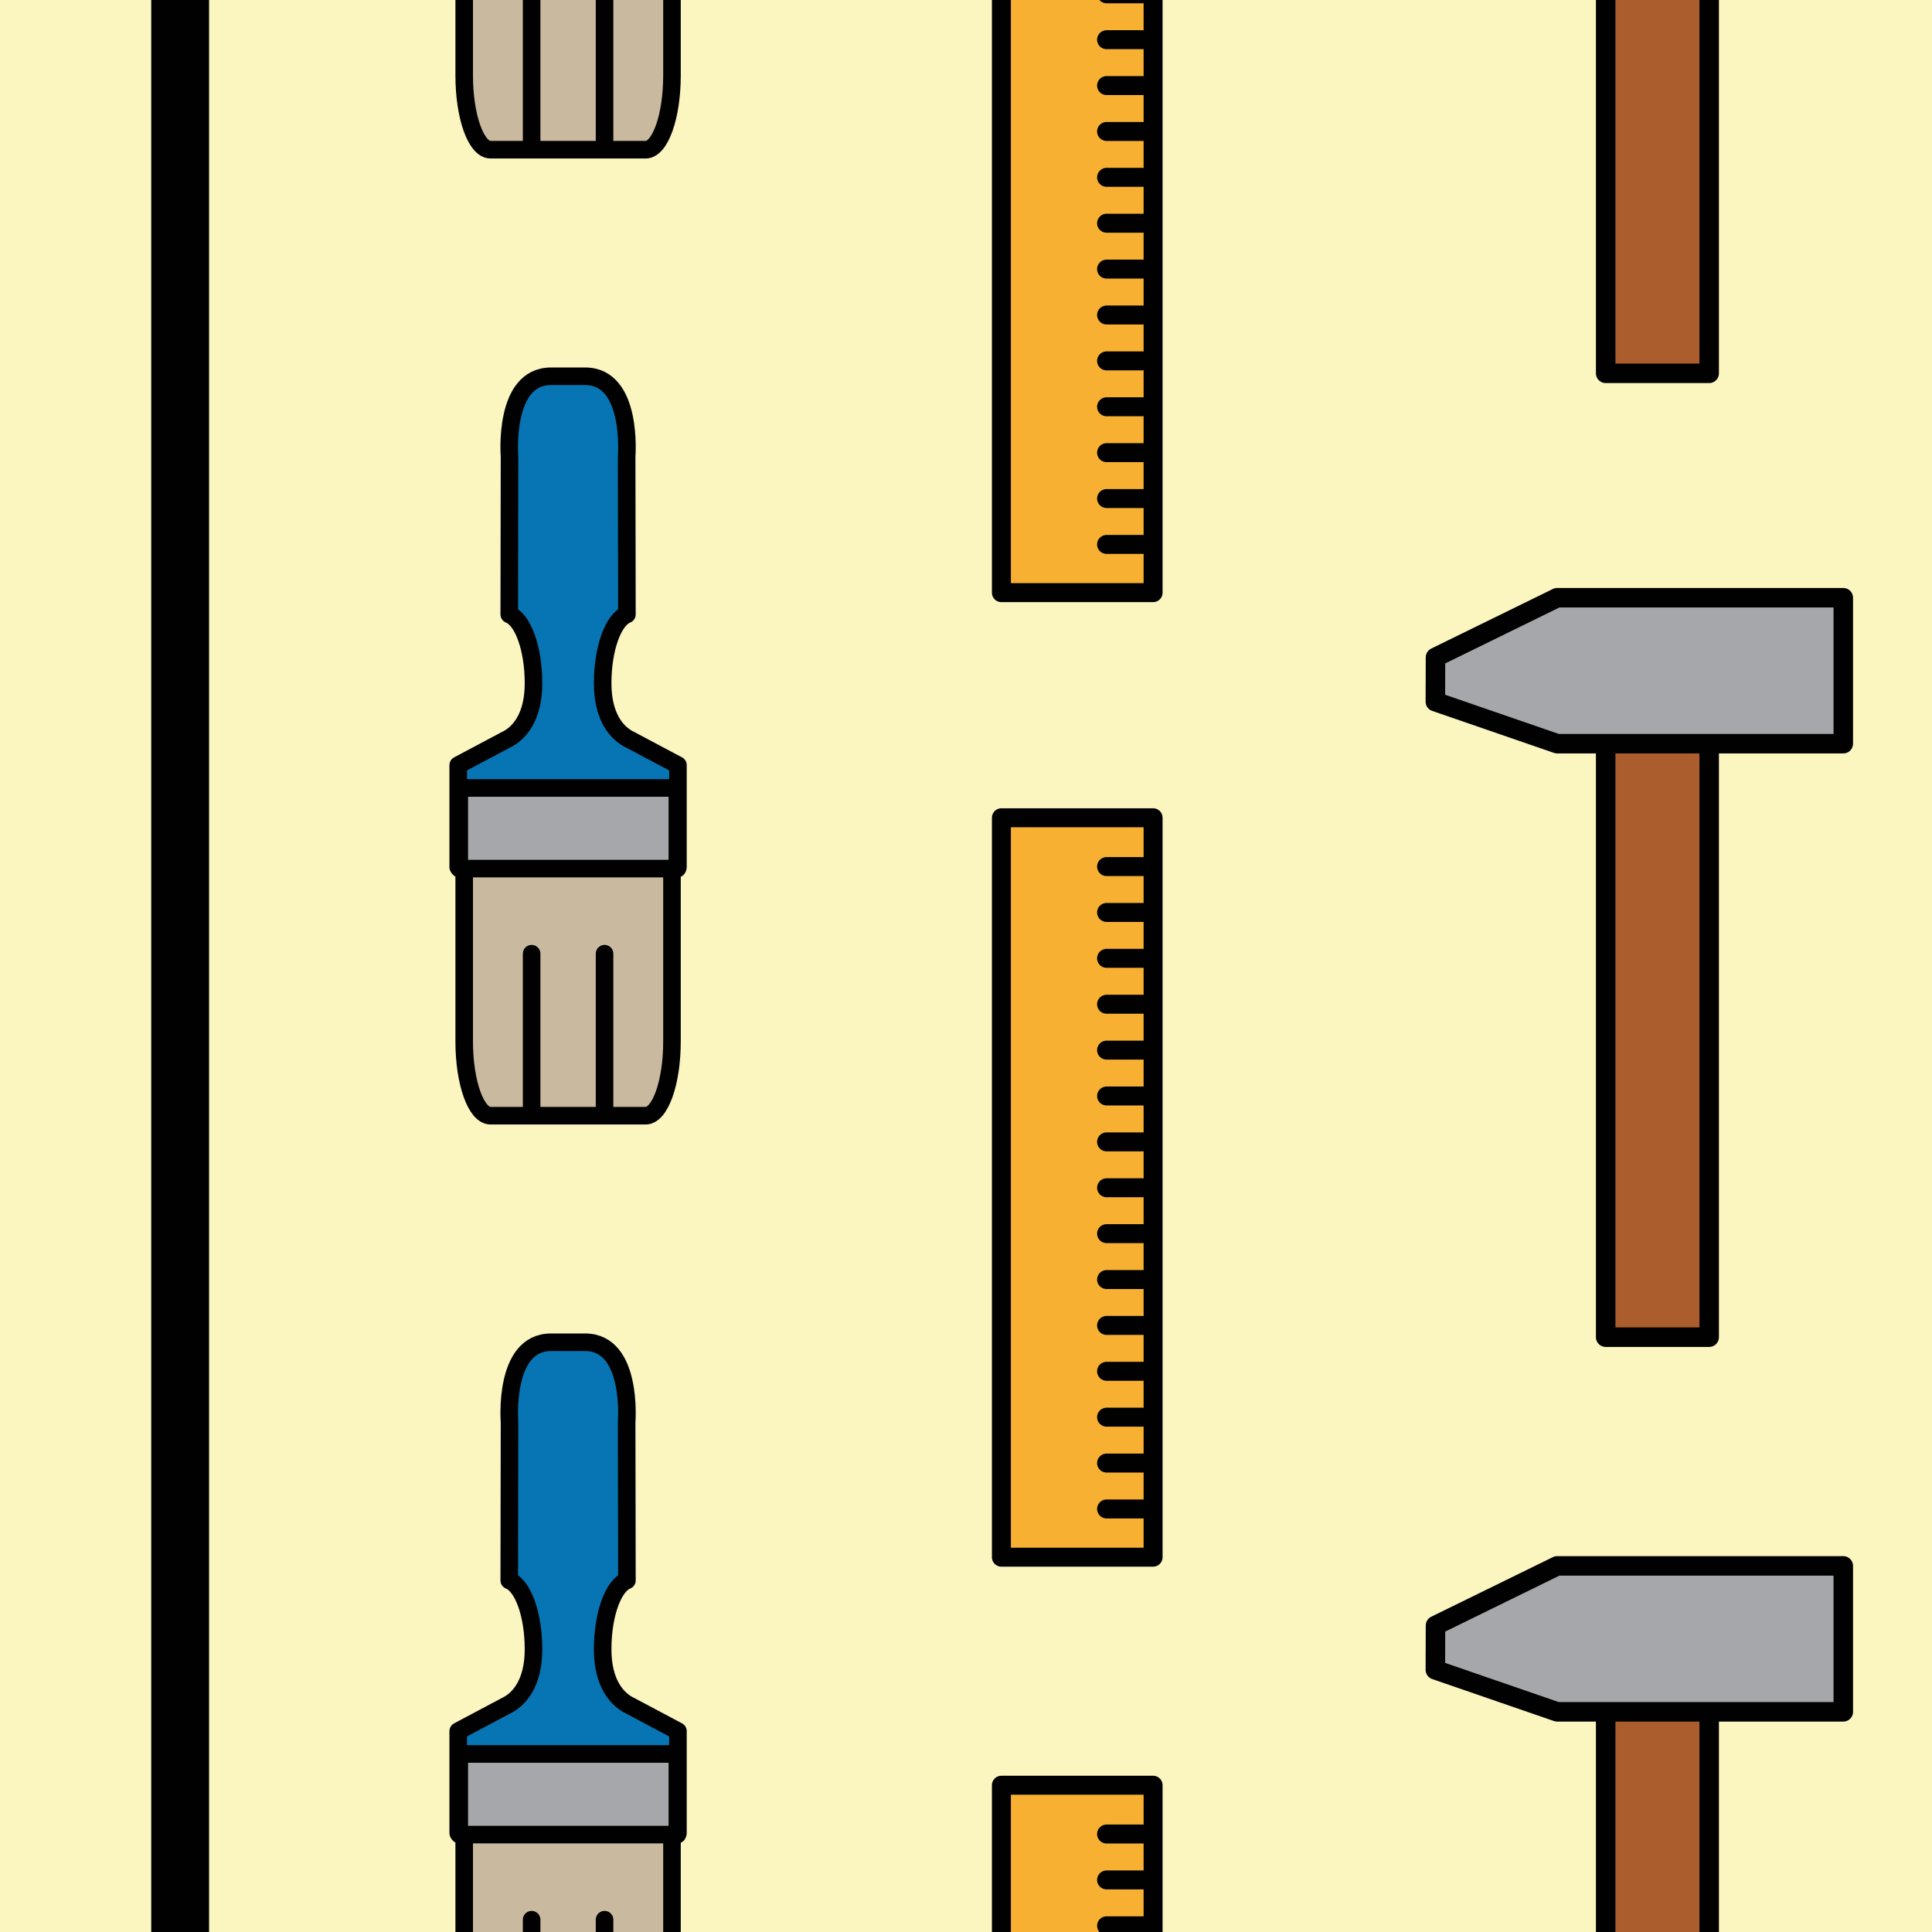 <?xml version="1.0" encoding="utf-8"?>
<!-- Generator: Adobe Illustrator 16.0.0, SVG Export Plug-In . SVG Version: 6.00 Build 0)  -->
<!DOCTYPE svg PUBLIC "-//W3C//DTD SVG 1.1//EN" "http://www.w3.org/Graphics/SVG/1.1/DTD/svg11.dtd">
<svg version="1.1" xmlns="http://www.w3.org/2000/svg" xmlns:xlink="http://www.w3.org/1999/xlink" x="0px" y="0px" width="220px"
	 height="220px" viewBox="0 0 220 220" enable-background="new 0 0 220 220" xml:space="preserve">
<rect x="0" y="0" width="220" height="220" fill="#333333" stroke="none"/>
<g id="bg" display="none">
	<rect x="-745.836" y="-1581.787" display="inline" fill="#FFFFFF" width="3240.076" height="8444.104"/>
</g>
<g id="Layer_3" display="none">
</g>
<g id="Layer_1">
	<g>
		<defs>
			<rect id="SVGID_261_" x="-300" y="-600" width="220" height="220"/>
		</defs>
		<clipPath id="SVGID_2_">
			<use xlink:href="#SVGID_261_"  overflow="visible"/>
		</clipPath>
	</g>
	<g>
		<defs>
			<rect id="SVGID_269_" y="-600" width="220" height="220"/>
		</defs>
		<clipPath id="SVGID_4_">
			<use xlink:href="#SVGID_269_"  overflow="visible"/>
		</clipPath>
	</g>
	<g>
		<defs>
			<rect id="SVGID_281_" width="220" height="220"/>
		</defs>
		<clipPath id="SVGID_6_">
			<use xlink:href="#SVGID_281_"  overflow="visible"/>
		</clipPath>
		<rect clip-path="url(#SVGID_6_)" fill="#FBF5C0" width="220" height="220"/>
		<g clip-path="url(#SVGID_6_)">
			
				<rect x="182.841" y="-32.927" fill="#AB5D2D" stroke="#000100" stroke-width="2.219" stroke-linecap="round" stroke-linejoin="round" stroke-miterlimit="10" width="11.786" height="75.438"/>
		</g>
		<g clip-path="url(#SVGID_6_)">
			
				<rect x="182.841" y="76.828" fill="#AB5D2D" stroke="#000100" stroke-width="2.219" stroke-linecap="round" stroke-linejoin="round" stroke-miterlimit="10" width="11.786" height="75.438"/>
			
				<polygon fill="#A5A7AA" stroke="#000100" stroke-width="2.219" stroke-linecap="round" stroke-linejoin="round" stroke-miterlimit="10" points="
				177.316,84.684 209.898,84.684 209.898,68.064 177.316,68.064 163.462,74.852 163.447,79.902 			"/>
		</g>
		<g clip-path="url(#SVGID_6_)">
			
				<rect x="114.032" y="93.119" fill="#F8B032" stroke="#000100" stroke-width="2.159" stroke-linecap="round" stroke-linejoin="round" stroke-miterlimit="10" width="17.273" height="84.201"/>
			<g>
				
					<line fill="none" stroke="#000100" stroke-width="2.159" stroke-linecap="round" stroke-linejoin="round" stroke-miterlimit="10" x1="130.115" y1="171.828" x2="126.008" y2="171.828"/>
				
					<line fill="none" stroke="#000100" stroke-width="2.159" stroke-linecap="round" stroke-linejoin="round" stroke-miterlimit="10" x1="130.115" y1="166.602" x2="126.008" y2="166.602"/>
				
					<line fill="none" stroke="#000100" stroke-width="2.159" stroke-linecap="round" stroke-linejoin="round" stroke-miterlimit="10" x1="130.115" y1="161.377" x2="126.008" y2="161.377"/>
				
					<line fill="none" stroke="#000100" stroke-width="2.159" stroke-linecap="round" stroke-linejoin="round" stroke-miterlimit="10" x1="130.115" y1="156.152" x2="126.008" y2="156.152"/>
				
					<line fill="none" stroke="#000100" stroke-width="2.159" stroke-linecap="round" stroke-linejoin="round" stroke-miterlimit="10" x1="130.115" y1="150.928" x2="126.008" y2="150.928"/>
				
					<line fill="none" stroke="#000100" stroke-width="2.159" stroke-linecap="round" stroke-linejoin="round" stroke-miterlimit="10" x1="130.115" y1="145.703" x2="126.008" y2="145.703"/>
				
					<line fill="none" stroke="#000100" stroke-width="2.159" stroke-linecap="round" stroke-linejoin="round" stroke-miterlimit="10" x1="130.115" y1="140.477" x2="126.008" y2="140.477"/>
				
					<line fill="none" stroke="#000100" stroke-width="2.159" stroke-linecap="round" stroke-linejoin="round" stroke-miterlimit="10" x1="130.115" y1="135.252" x2="126.008" y2="135.252"/>
				
					<line fill="none" stroke="#000100" stroke-width="2.159" stroke-linecap="round" stroke-linejoin="round" stroke-miterlimit="10" x1="130.115" y1="130.027" x2="126.008" y2="130.027"/>
				
					<line fill="none" stroke="#000100" stroke-width="2.159" stroke-linecap="round" stroke-linejoin="round" stroke-miterlimit="10" x1="130.115" y1="124.803" x2="126.008" y2="124.803"/>
				
					<line fill="none" stroke="#000100" stroke-width="2.159" stroke-linecap="round" stroke-linejoin="round" stroke-miterlimit="10" x1="130.115" y1="119.578" x2="126.008" y2="119.578"/>
				
					<line fill="none" stroke="#000100" stroke-width="2.159" stroke-linecap="round" stroke-linejoin="round" stroke-miterlimit="10" x1="130.115" y1="114.354" x2="126.008" y2="114.354"/>
				
					<line fill="none" stroke="#000100" stroke-width="2.159" stroke-linecap="round" stroke-linejoin="round" stroke-miterlimit="10" x1="130.115" y1="109.127" x2="126.008" y2="109.127"/>
				
					<line fill="none" stroke="#000100" stroke-width="2.159" stroke-linecap="round" stroke-linejoin="round" stroke-miterlimit="10" x1="130.115" y1="103.902" x2="126.008" y2="103.902"/>
				
					<line fill="none" stroke="#000100" stroke-width="2.159" stroke-linecap="round" stroke-linejoin="round" stroke-miterlimit="10" x1="130.115" y1="98.678" x2="126.008" y2="98.678"/>
			</g>
		</g>
		<g clip-path="url(#SVGID_6_)">
			
				<path fill="#C9B99F" stroke="#000100" stroke-width="2" stroke-linecap="round" stroke-linejoin="round" stroke-miterlimit="10" d="
				M52.859,118.602c0,4.666,1.344,8.445,3,8.445h17.66c1.658,0,3-3.779,3-8.445V97.443h-23.66V118.602z"/>
			
				<path fill="#0774B3" stroke="#010101" stroke-width="2" stroke-linecap="round" stroke-linejoin="round" stroke-miterlimit="10" d="
				M57.585,84.254c1.516-0.709,3.166-2.566,3.166-6.44c0-3.958-1.196-7.241-2.762-7.849l0.031-18.009c0,0-0.746-9.108,4.72-9.11
				h1.317h1.263h1.317c5.465,0.002,4.72,9.11,4.72,9.11l0.032,18.009c-1.567,0.608-2.763,3.891-2.763,7.849
				c0,3.874,1.65,5.731,3.166,6.44l5.407,2.873v11.614H52.178V87.127L57.585,84.254z"/>
			
				<line fill="#0774B3" stroke="#010101" stroke-width="2" stroke-linecap="round" stroke-linejoin="round" stroke-miterlimit="10" x1="68.841" y1="108.598" x2="68.841" y2="126.346"/>
			
				<line fill="#0774B3" stroke="#010101" stroke-width="2" stroke-linecap="round" stroke-linejoin="round" stroke-miterlimit="10" x1="60.537" y1="108.598" x2="60.537" y2="126.346"/>
			
				<rect x="52.298" y="89.729" fill="#A5A7AA" stroke="#000100" stroke-width="2" stroke-linecap="round" stroke-linejoin="round" stroke-miterlimit="10" width="24.834" height="9.182"/>
		</g>
		<g clip-path="url(#SVGID_6_)">
			
				<rect x="114.032" y="-16.714" fill="#F8B032" stroke="#000100" stroke-width="2.159" stroke-linecap="round" stroke-linejoin="round" stroke-miterlimit="10" width="17.273" height="84.201"/>
			<g>
				
					<line fill="none" stroke="#000100" stroke-width="2.159" stroke-linecap="round" stroke-linejoin="round" stroke-miterlimit="10" x1="130.115" y1="61.995" x2="126.008" y2="61.995"/>
				
					<line fill="none" stroke="#000100" stroke-width="2.159" stroke-linecap="round" stroke-linejoin="round" stroke-miterlimit="10" x1="130.115" y1="56.769" x2="126.008" y2="56.769"/>
				
					<line fill="none" stroke="#000100" stroke-width="2.159" stroke-linecap="round" stroke-linejoin="round" stroke-miterlimit="10" x1="130.115" y1="51.544" x2="126.008" y2="51.544"/>
				
					<line fill="none" stroke="#000100" stroke-width="2.159" stroke-linecap="round" stroke-linejoin="round" stroke-miterlimit="10" x1="130.115" y1="46.319" x2="126.008" y2="46.319"/>
				
					<line fill="none" stroke="#000100" stroke-width="2.159" stroke-linecap="round" stroke-linejoin="round" stroke-miterlimit="10" x1="130.115" y1="41.095" x2="126.008" y2="41.095"/>
				
					<line fill="none" stroke="#000100" stroke-width="2.159" stroke-linecap="round" stroke-linejoin="round" stroke-miterlimit="10" x1="130.115" y1="35.87" x2="126.008" y2="35.87"/>
				
					<line fill="none" stroke="#000100" stroke-width="2.159" stroke-linecap="round" stroke-linejoin="round" stroke-miterlimit="10" x1="130.115" y1="30.644" x2="126.008" y2="30.644"/>
				
					<line fill="none" stroke="#000100" stroke-width="2.159" stroke-linecap="round" stroke-linejoin="round" stroke-miterlimit="10" x1="130.115" y1="25.418" x2="126.008" y2="25.418"/>
				
					<line fill="none" stroke="#000100" stroke-width="2.159" stroke-linecap="round" stroke-linejoin="round" stroke-miterlimit="10" x1="130.115" y1="20.193" x2="126.008" y2="20.193"/>
				
					<line fill="none" stroke="#000100" stroke-width="2.159" stroke-linecap="round" stroke-linejoin="round" stroke-miterlimit="10" x1="130.115" y1="14.969" x2="126.008" y2="14.969"/>
				
					<line fill="none" stroke="#000100" stroke-width="2.159" stroke-linecap="round" stroke-linejoin="round" stroke-miterlimit="10" x1="130.115" y1="9.744" x2="126.008" y2="9.744"/>
				
					<line fill="none" stroke="#000100" stroke-width="2.159" stroke-linecap="round" stroke-linejoin="round" stroke-miterlimit="10" x1="130.115" y1="4.52" x2="126.008" y2="4.52"/>
				
					<line fill="none" stroke="#000100" stroke-width="2.159" stroke-linecap="round" stroke-linejoin="round" stroke-miterlimit="10" x1="130.115" y1="-0.706" x2="126.008" y2="-0.706"/>
			</g>
		</g>
		<g clip-path="url(#SVGID_6_)">
			
				<path fill="#C9B99F" stroke="#000100" stroke-width="2" stroke-linecap="round" stroke-linejoin="round" stroke-miterlimit="10" d="
				M52.859,8.602c0,4.666,1.344,8.445,3,8.445h17.66c1.658,0,3-3.779,3-8.445v-21.158h-23.66V8.602z"/>
			
				<line fill="#0774B3" stroke="#010101" stroke-width="2" stroke-linecap="round" stroke-linejoin="round" stroke-miterlimit="10" x1="68.841" y1="-1.402" x2="68.841" y2="16.346"/>
			
				<line fill="#0774B3" stroke="#010101" stroke-width="2" stroke-linecap="round" stroke-linejoin="round" stroke-miterlimit="10" x1="60.537" y1="-1.402" x2="60.537" y2="16.346"/>
		</g>
		<g clip-path="url(#SVGID_6_)">
			
				<rect x="182.841" y="187.073" fill="#AB5D2D" stroke="#000100" stroke-width="2.219" stroke-linecap="round" stroke-linejoin="round" stroke-miterlimit="10" width="11.786" height="75.438"/>
			
				<polygon fill="#A5A7AA" stroke="#000100" stroke-width="2.219" stroke-linecap="round" stroke-linejoin="round" stroke-miterlimit="10" points="
				177.316,194.929 209.898,194.929 209.898,178.31 177.316,178.31 163.462,185.097 163.447,190.148 			"/>
		</g>
		<g clip-path="url(#SVGID_6_)">
			
				<rect x="114.032" y="203.286" fill="#F8B032" stroke="#000100" stroke-width="2.159" stroke-linecap="round" stroke-linejoin="round" stroke-miterlimit="10" width="17.273" height="84.201"/>
			<g>
				
					<line fill="none" stroke="#000100" stroke-width="2.159" stroke-linecap="round" stroke-linejoin="round" stroke-miterlimit="10" x1="130.115" y1="219.294" x2="126.008" y2="219.294"/>
				
					<line fill="none" stroke="#000100" stroke-width="2.159" stroke-linecap="round" stroke-linejoin="round" stroke-miterlimit="10" x1="130.115" y1="214.068" x2="126.008" y2="214.068"/>
				
					<line fill="none" stroke="#000100" stroke-width="2.159" stroke-linecap="round" stroke-linejoin="round" stroke-miterlimit="10" x1="130.115" y1="208.844" x2="126.008" y2="208.844"/>
			</g>
		</g>
		<g clip-path="url(#SVGID_6_)">
			
				<path fill="#C9B99F" stroke="#000100" stroke-width="2" stroke-linecap="round" stroke-linejoin="round" stroke-miterlimit="10" d="
				M52.859,228.602c0,4.666,1.344,8.445,3,8.445h17.66c1.658,0,3-3.779,3-8.445v-21.158h-23.66V228.602z"/>
			
				<path fill="#0774B3" stroke="#010101" stroke-width="2" stroke-linecap="round" stroke-linejoin="round" stroke-miterlimit="10" d="
				M57.585,194.254c1.516-0.709,3.166-2.566,3.166-6.44c0-3.958-1.196-7.241-2.762-7.849l0.031-18.009c0,0-0.746-9.108,4.72-9.11
				h1.317h1.263h1.317c5.465,0.002,4.72,9.11,4.72,9.11l0.032,18.009c-1.567,0.608-2.763,3.891-2.763,7.849
				c0,3.874,1.65,5.731,3.166,6.44l5.407,2.873v11.614H52.178v-11.614L57.585,194.254z"/>
			
				<line fill="#0774B3" stroke="#010101" stroke-width="2" stroke-linecap="round" stroke-linejoin="round" stroke-miterlimit="10" x1="68.841" y1="218.598" x2="68.841" y2="236.346"/>
			
				<line fill="#0774B3" stroke="#010101" stroke-width="2" stroke-linecap="round" stroke-linejoin="round" stroke-miterlimit="10" x1="60.537" y1="218.598" x2="60.537" y2="236.346"/>
			
				<rect x="52.298" y="199.729" fill="#A5A7AA" stroke="#000100" stroke-width="2" stroke-linecap="round" stroke-linejoin="round" stroke-miterlimit="10" width="24.834" height="9.182"/>
		</g>
		<rect x="17.222" clip-path="url(#SVGID_6_)" fill="#000100" width="6.584" height="220"/>
	</g>
</g>
</svg>
